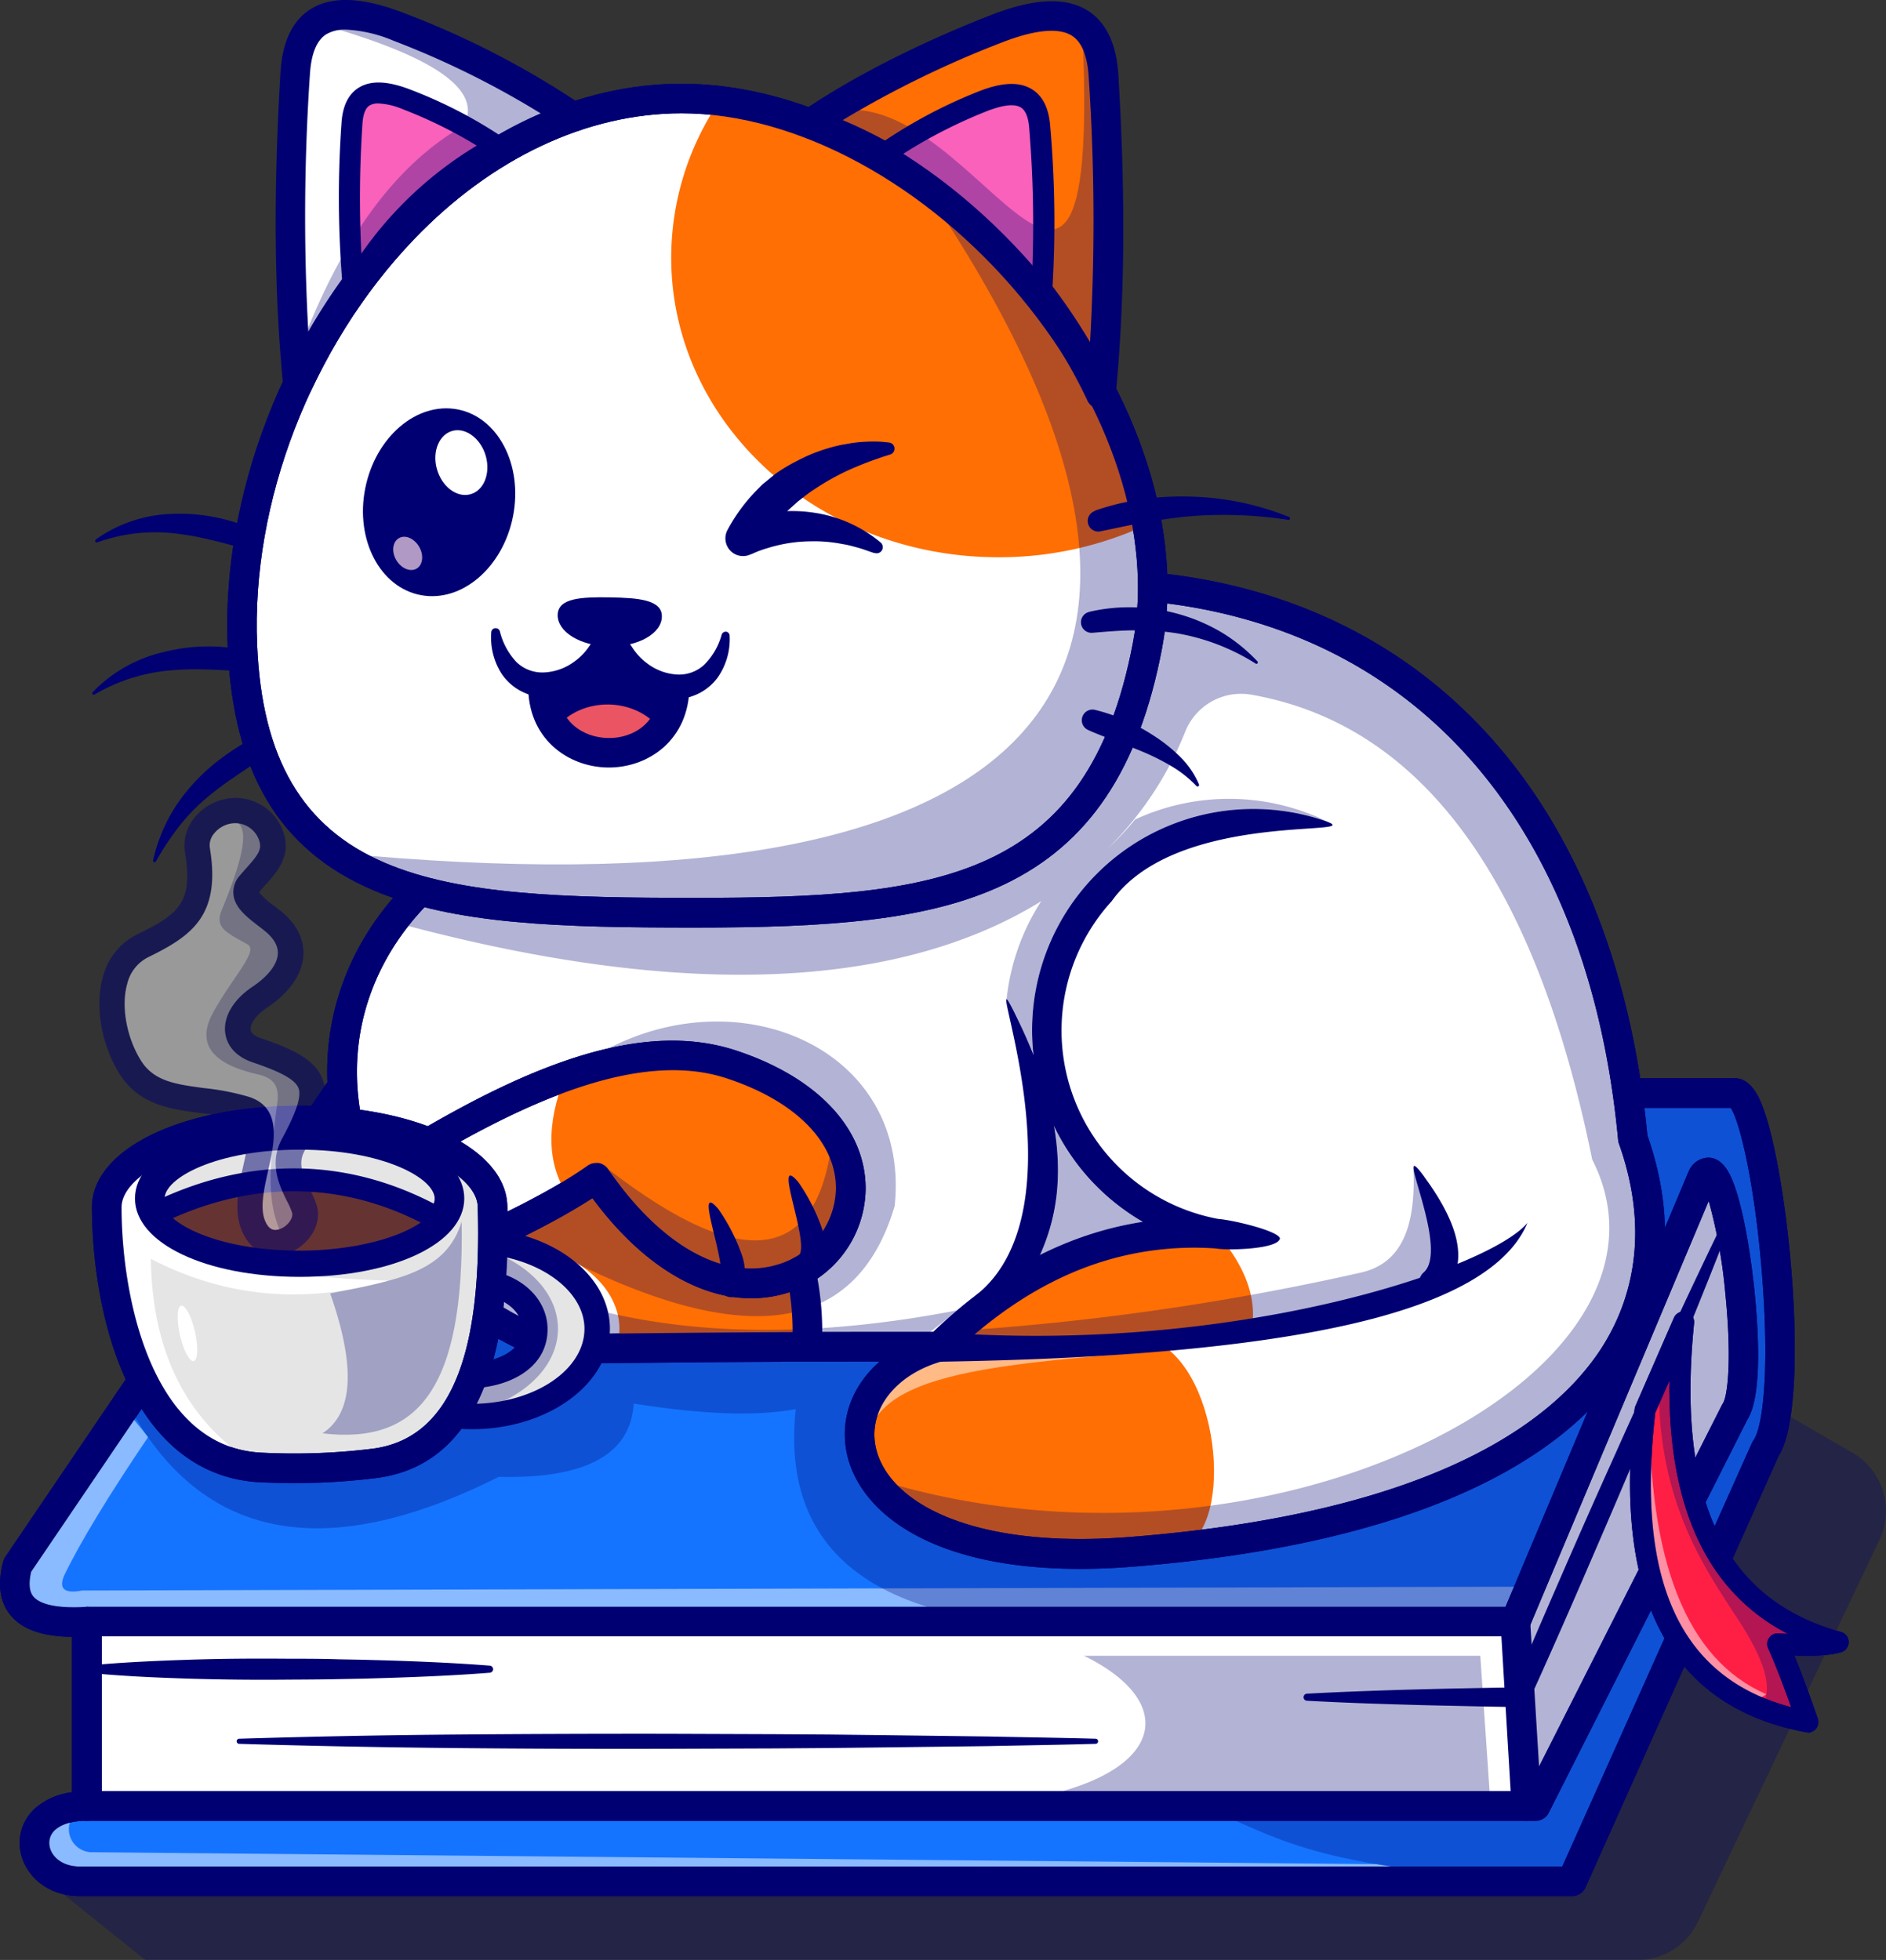 <svg xmlns="http://www.w3.org/2000/svg" viewBox="0 0 397.65 413.23"><rect x="0" y="0" width="397.65" height="413.23" fill="#333333" stroke="none"/><defs><style>.cls-1{opacity:0.3;}.cls-2,.cls-4{fill:#000072;}.cls-10,.cls-11,.cls-12,.cls-2,.cls-3,.cls-6,.cls-7,.cls-9{fill-rule:evenodd;}.cls-3{fill:#1574ff;}.cls-5{opacity:0.5;}.cls-13,.cls-6{fill:#fff;}.cls-7{fill:#ff6f03;}.cls-8{opacity:0.52;}.cls-9{fill:#f961ba;}.cls-10{fill:#ff1f45;}.cls-11{fill:#e5e5e5;}.cls-12{fill:#633;}.cls-14{fill:#b199c5;}.cls-15{fill:#eb5463;}</style></defs><title>logo 17</title><g id="图层_2" data-name="图层 2"><g id="Layer_1" data-name="Layer 1"><g class="cls-1"><path class="cls-2" d="M364.62,291.28,8.24,395.26l22.44,18H345.21a14.16,14.16,0,0,0,12.8-8.1l38.26-80.52a14.18,14.18,0,0,0-5.71-18.36Z"/></g><path class="cls-3" d="M372.24,305.46c7.24-10.09.25-75.41-6.62-75H71.23L3.68,330.08C1.62,337.91,5,342.7,18.31,341.9v38.88c-15.59,0-13.37,15.87-1.43,15.87H331.43Z"/><path class="cls-4" d="M331.43,399.77H16.88c-8,0-12.74-5.71-12.74-11.23A9.85,9.85,0,0,1,8,380.76a14.67,14.67,0,0,1,7.24-2.9V345.11c-6.28-.06-10.54-1.56-13-4.55C-.06,337.8-.58,334,.66,329.29a3.08,3.08,0,0,1,.43-1L68.64,228.7a3.12,3.12,0,0,1,2.59-1.37H365.56c2-.07,3.64,1.14,5,3.58,6.16,11.21,11.63,64.93,4.44,76.07l-40.7,90.94A3.14,3.14,0,0,1,331.43,399.77Zm-313.12-61a3.14,3.14,0,0,1,3.13,3.12v38.88a3.13,3.13,0,0,1-3.13,3.12c-3.56,0-5.47.94-6.44,1.72a3.68,3.68,0,0,0-1.48,2.92c0,2.42,2.27,5,6.49,5H329.4l40-89.34a2.9,2.9,0,0,1,.31-.54c2.06-2.86,3.46-15.48,1.68-36.41-1.58-18.56-4.66-31-6.49-33.66h-292L6.57,331.38c-.56,2.41-.41,4.17.46,5.22s3.38,2.65,11.1,2.19ZM365.8,233.57h0Z"/><g class="cls-5"><path class="cls-6" d="M26.13,297,3.68,330.08C1.77,337.33,4.52,342,15.52,342h.34c.78,0,1.59,0,2.45-.09V342l299.77-.09,4.53-7.38-305.29.81q-5.61,1.07-3.78-3.19Q18.63,321.63,31.22,303q-2.59-3.31-5.09-6.07"/></g><g class="cls-5"><path class="cls-6" d="M19.17,390.51a4.87,4.87,0,0,1,0-9.73h-.86c-15.59,0-13.38,15.86-1.43,15.86H328.71c-17.17-.87-29.28-2.08-38.51-3.61Z"/></g><g class="cls-1"><path class="cls-2" d="M364.13,230.45H71.22L26.86,295.88q23,43.25,78.29,15.5,27.48.67,28.47-15.45,22,3.49,34.15,1.16-5.42,51.48,78.51,45.25c1.9,10.79,13.81,24.76,7.38,38.44,18.06,8,25.27,13.32,75,15.86,1.11-.42,2.2-.86,3.29-1.28l40.24-89.9c7.24-10.09.25-75.41-6.62-75Z"/></g><path class="cls-6" d="M358.91,248.28c5-9.11,12.06,42,6.82,49.47l-41.94,83H18.31V341.9H319.5Z"/><path class="cls-4" d="M323.79,383.9H18.31a3.12,3.12,0,0,1-3.12-3.12V341.9a3.12,3.12,0,0,1,3.12-3.12H317.43L356,247.07c0-.1.09-.19.14-.29a4.53,4.53,0,0,1,4.05-2.7c1.81,0,3.32,1.2,4.49,3.5,2.7,5.27,4.6,17.5,5.41,26.36.83,9.13,1.2,20.87-1.68,25.38l-41.86,82.86A3.11,3.11,0,0,1,323.79,383.9ZM21.44,377.65H321.87L363,296.34a2.88,2.88,0,0,1,.22-.38c1-1.42,2-9,.54-23.39a109.31,109.31,0,0,0-3.49-19.37l-37.84,89.92A3.14,3.14,0,0,1,319.5,345H21.44Z"/><g class="cls-1"><path class="cls-2" d="M314.28,380.78H203.81c40.3-2.46,47.85-20.37,24.74-31.68h83.56Z"/></g><g class="cls-1"><path class="cls-2" d="M358.91,248.28c5-9.11,12.06,42,6.82,49.47l-41.94,83h-1.61q-1-16.92-4.1-38.88h1.42Z"/></g><path class="cls-4" d="M331.43,399.77H16.88c-8,0-12.74-5.71-12.74-11.23A9.85,9.85,0,0,1,8,380.76a14.67,14.67,0,0,1,7.24-2.9V345.11c-6.28-.06-10.54-1.56-13-4.55C-.06,337.8-.58,334,.66,329.29a3.08,3.08,0,0,1,.43-1L68.64,228.7a3.12,3.12,0,0,1,2.59-1.37H365.56c2-.07,3.64,1.14,5,3.58,6.16,11.21,11.63,64.93,4.44,76.07l-40.7,90.94A3.14,3.14,0,0,1,331.43,399.77Zm-313.12-61a3.14,3.14,0,0,1,3.13,3.12v38.88a3.13,3.13,0,0,1-3.13,3.12c-3.56,0-5.47.94-6.44,1.72a3.68,3.68,0,0,0-1.48,2.92c0,2.42,2.27,5,6.49,5H329.4l40-89.34a2.9,2.9,0,0,1,.31-.54c2.06-2.86,3.46-15.48,1.68-36.41-1.58-18.56-4.66-31-6.49-33.66h-292L6.57,331.38c-.56,2.41-.41,4.17.46,5.22s3.38,2.65,11.1,2.19ZM365.8,233.57h0Z"/><path class="cls-4" d="M323.79,383.9H18.31a3.12,3.12,0,0,1-3.12-3.12V341.9a3.12,3.12,0,0,1,3.12-3.12H317.43L356,247.07c0-.1.09-.19.14-.29a4.53,4.53,0,0,1,4.05-2.7c1.81,0,3.32,1.2,4.49,3.5,2.7,5.27,4.6,17.5,5.41,26.36.83,9.13,1.2,20.87-1.68,25.38l-41.86,82.86A3.11,3.11,0,0,1,323.79,383.9ZM21.44,377.65H321.87L363,296.34a2.88,2.88,0,0,1,.22-.38c1-1.42,2-9,.54-23.39a109.31,109.31,0,0,0-3.49-19.37l-37.84,89.92A3.14,3.14,0,0,1,319.5,345H21.44Z"/><path class="cls-4" d="M18.31,351.18c7.08-.69,14.17-1,21.25-1.24s14.16-.28,21.24-.22c3.54,0,7.08,0,10.62.12l5.31.1,5.31.15c7.08.23,14.16.53,21.24,1.09a.76.76,0,0,1,.69.81.75.75,0,0,1-.69.68c-7.08.56-14.16.86-21.24,1.09l-5.31.16-5.31.1c-3.54.08-7.08.09-10.62.11-7.08.07-14.16,0-21.24-.22s-14.17-.55-21.25-1.24a.75.75,0,0,1-.67-.82A.76.76,0,0,1,18.31,351.18Z"/><path class="cls-4" d="M50.37,366.59q22.59-.69,45.18-.88t45.17-.16l22.58.08,11.3.07,11.29.13,22.59.29c7.53.16,15.05.26,22.58.47a.54.54,0,0,1,0,1.07c-7.53.22-15.05.32-22.58.48l-22.59.28-11.29.13-11.3.08-22.58.08q-22.59.06-45.17-.16t-45.18-.89a.54.54,0,0,1,0-1.07Z"/><path class="cls-4" d="M321.83,383.9a3.13,3.13,0,0,1-3.12-2.94l-2.33-38.87a3.13,3.13,0,0,1,6.24-.37L325,380.59a3.12,3.12,0,0,1-2.93,3.3Z"/><path class="cls-4" d="M275.53,357.09q5.63-.3,11.23-.51c3.75-.14,7.49-.27,11.24-.37s7.48-.19,11.23-.26,7.48-.15,11.23-.19L318.57,357c3.54-8.46,7.19-16.86,10.85-25.27s7.37-16.79,11.14-25.14c1.86-4.19,3.76-8.36,5.66-12.53s3.81-8.35,5.74-12.5q5.78-12.48,11.79-24.86a.75.75,0,0,1,1-.34.73.73,0,0,1,.36.93c-3.29,8.56-6.71,17.07-10.19,25.56q-2.6,6.36-5.26,12.71t-5.33,12.67c-3.56,8.45-7.2,16.86-10.84,25.28s-7.35,16.79-11.14,25.14l0,.05a2,2,0,0,1-1.87,1.19c-3.74,0-7.49-.1-11.23-.18s-7.49-.15-11.23-.26-7.49-.22-11.24-.36-7.48-.31-11.23-.51a.74.74,0,0,1-.7-.78A.76.76,0,0,1,275.53,357.09Z"/><path class="cls-6" d="M344.3,240.08c-12.86-137-147.21-151.6-254-53.89-32.4,29.64-20.21,80.25,26.89,98.25q47-.65,80.76-.45c-28.43,7.91-24,48.32,40.67,43.2C333.46,319.69,358.38,279.61,344.3,240.08Z"/><path class="cls-7" d="M194.63,284l3.31,0c-28.43,7.91-24,48.32,40.67,43.2,3.69-.29,7.27-.64,10.75-1,11.18-4.31,7.84-39.51-7.49-44.1q-25.16,1.85-47.24,1.91"/><g class="cls-1"><path class="cls-2" d="M344.3,240.08C338.89,182.51,309.94,136.49,255,125.6v0c-49.69-12.1-108.58,9.3-164.66,60.62a58.84,58.84,0,0,0-7.43,8.16C153.76,213.7,195.32,205,219.54,190a47.06,47.06,0,0,0-7.31,20.72c.16-.09.7.84,1.8,3q2.19,4.38,3.85,8.57a46.64,46.64,0,0,1,60.44-49.56,19.12,19.12,0,0,1,1.94.69,47.19,47.19,0,0,0-40.94-.64,63.15,63.15,0,0,1-5.72,6.09,72.57,72.57,0,0,0,16.26-24.51,12.67,12.67,0,0,1,13.9-7.91q53.94,9.44,71.94,98C358.86,290,266,337.54,184,311.65c6.27,9.93,23.44,18,54.57,15.54C333.46,319.69,358.38,279.61,344.3,240.08Z"/></g><path class="cls-4" d="M227.7,330.77c-32.86,0-47.15-12.94-49.28-25-1.25-7.09,1.49-13.84,7.06-18.71-19.66,0-42.55.14-68.26.49a3,3,0,0,1-1.16-.2C91.49,278,74.28,259,70,236.56c-3.71-19.52,2.91-38.72,18.16-52.68,30-27.43,63.33-47.08,96.41-56.81,32.49-9.55,63.51-9.26,89.69.84,41.8,16.12,67.75,55.71,73.09,111.5,6.16,17.57,4.61,34.26-4.47,48.28-15.35,23.71-51.33,38.44-104,42.62Q233,330.78,227.7,330.77Zm-46-49.94q8.5,0,16.24,0a3.12,3.12,0,0,1,.82,6.13c-9.73,2.71-15.57,10-14.21,17.69,2.06,11.61,19.49,22.11,53.8,19.39,64.05-5.07,89.35-24.43,99.29-39.78,8-12.43,9.33-27.36,3.69-43.17a3.24,3.24,0,0,1-.16-.75c-5-53.51-29.58-91.38-69.16-106.65-52-20-120.8.94-179.64,54.76C78.77,201,72.85,218,76.15,235.39,80,255.5,95.5,272.63,117.74,281.31,141.61,281,163.05,280.83,181.72,280.83Z"/><path class="cls-7" d="M168.85,268a22.22,22.22,0,0,1-13.59,2.4c-9.09-1.18-19.64-7.54-29.57-22.06-1.74,1.22-3.7,2.49-5.9,3.8q-6.56,3.88-15.86,8.26c0,.43,0,.85,0,1.27h.22c14.61,0,26.45,8.29,26.45,18.51a13.37,13.37,0,0,1-.66,4.13q21.63-.25,40.23-.31a59.3,59.3,0,0,0-1.3-16"/><g class="cls-1"><path class="cls-2" d="M102.91,277.38a82.1,82.1,0,0,0,14.27,7.06q42.82-.58,74.67-.48,5-3.54,9.94-7.69-52.78,10.2-90.88-4.86-5.61-3.6,5.37-7.7,60.18,31.67,72.35-9.43c3.78-35.92-39.38-51.38-69.47-27.29q77.58,11.67-15.26,29.86a140.29,140.29,0,0,1-1,20.53"/></g><g class="cls-8"><path class="cls-6" d="M182.89,309.59c-7.68-25,18.9-33.32,65.45-25-44.39,3.33-68.83,5.48-65.45,25"/></g><path class="cls-6" d="M77.26,249a62.39,62.39,0,0,0,12.31,17.75q24.77-10.35,36.12-18.39c37.3,54.53,83.22-6,28.42-23.93C132.84,217.44,105.87,230.78,77.26,249Z"/><path class="cls-4" d="M158.37,273.72c-11.41,0-23.39-7.47-33.46-21.11-7.78,5.06-19.24,10.76-34.14,17a3.1,3.1,0,0,1-3.43-.69,65.7,65.7,0,0,1-12.92-18.64,3.11,3.11,0,0,1,1.16-3.93c27.47-17.46,56.11-32.55,79.5-24.9,17.31,5.66,27.56,16.63,27.43,29.35a23.19,23.19,0,0,1-16.72,21.85A25.68,25.68,0,0,1,158.37,273.72ZM125.69,245.2a3.48,3.48,0,0,1,.55,0,3.12,3.12,0,0,1,2,1.31c11,16.05,24.33,23.56,35.72,20.1a17,17,0,0,0,12.28-15.93c.11-9.86-8.54-18.59-23.12-23.36-20.33-6.64-47.52,7.47-71.85,22.75A59.31,59.31,0,0,0,90.35,263c15.21-6.45,26.49-12.24,33.53-17.23A3.09,3.09,0,0,1,125.69,245.2Z"/><path class="cls-7" d="M119.79,252.12c2.2-1.31,4.16-2.58,5.9-3.8,37.3,54.53,83.22-6,28.42-23.93-10.44-3.41-22.25-1.93-35,2.6q-6,15.16.63,25.13"/><path class="cls-4" d="M300.29,248.11q5.67,7.72,6.85,13.52,1.35,6.74-3,10.93a2.92,2.92,0,1,1-4.05-4.21c5.94-4.89-7.07-30.17.22-20.24"/><path class="cls-4" d="M227.7,330.77c-32.86,0-47.15-12.94-49.28-25-1.25-7.09,1.49-13.84,7.06-18.71-19.66,0-42.55.14-68.26.49a3,3,0,0,1-1.16-.2C91.49,278,74.28,259,70,236.56c-3.71-19.52,2.91-38.72,18.16-52.68,30-27.43,63.33-47.08,96.41-56.81,32.49-9.55,63.51-9.26,89.69.84,41.8,16.12,67.75,55.71,73.09,111.5,6.16,17.57,4.61,34.26-4.47,48.28-15.35,23.71-51.33,38.44-104,42.62Q233,330.78,227.7,330.77Zm-46-49.94q8.5,0,16.24,0a3.12,3.12,0,0,1,.82,6.13c-9.73,2.71-15.57,10-14.21,17.69,2.06,11.61,19.49,22.11,53.8,19.39,64.05-5.07,89.35-24.43,99.29-39.78,8-12.43,9.33-27.36,3.69-43.17a3.24,3.24,0,0,1-.16-.75c-5-53.51-29.58-91.38-69.16-106.65-52-20-120.8.94-179.64,54.76C78.77,201,72.85,218,76.15,235.39,80,255.5,95.5,272.63,117.74,281.31,141.61,281,163.05,280.83,181.72,280.83Z"/><path class="cls-4" d="M214,213.72q9.84,19.65,9,35.49a42.22,42.22,0,0,1-12.78,28.26,3.11,3.11,0,0,1-4.42-4.39c24-19.1-.17-76.12,8.21-59.36"/><path class="cls-4" d="M151.46,254.91a39.55,39.55,0,0,1,4.78,9.19,11.76,11.76,0,0,1,.33,7.71,2.54,2.54,0,0,1-4.79-1.71c1.79-3.37-5.83-21.64-.32-15.19"/><path class="cls-6" d="M143.7,20.77c52.7,0,108.07,63.69,98.23,115.39s-42.72,56.29-95.41,56.29-93.06-1.59-95.42-56.29S91,20.77,143.7,20.77Z"/><path class="cls-4" d="M146.52,195.57c-28,0-50.68-.58-67.81-7.88C58.9,179.24,49.13,162.91,48,136.3c-1.36-31.79,12-66.33,34.79-90.16C100.37,27.77,122,17.65,143.7,17.65c26.53,0,55.1,15.39,76.43,41.16,20.21,24.42,29.51,53.56,24.87,77.94-4.85,25.45-15.45,41.27-33.37,49.77C195.74,194.06,174.93,195.57,146.52,195.57ZM143.7,23.89c-20,0-40,9.44-56.42,26.57C65.59,73.1,52.93,105.89,54.22,136c1,23.93,9.59,38.52,26.94,45.92,16,6.83,38.14,7.38,65.36,7.38,51.09,0,82.8-3.62,92.34-53.75,4.3-22.57-4.5-49.78-23.54-72.78C195.46,38.8,168,23.89,143.7,23.89Z"/><path class="cls-7" d="M151.69,21.25c41.64,4.92,82.8,47.07,90.2,89.34a73.82,73.82,0,0,1-31.37,6.9c-38.11,0-69-28.3-69-63.2a59,59,0,0,1,10.17-33"/><path class="cls-4" d="M187.59,95.86A75,75,0,0,0,179.18,99a51.63,51.63,0,0,0-7.59,4.24c-1.21.77-2.29,1.68-3.41,2.53l-1.56,1.41c-.25.24-.53.45-.77.7l-.72.77a37.9,37.9,0,0,0-5.09,6.63l-4.93-5.18.6-.26.51-.2c.34-.12.68-.25,1-.35.66-.22,1.33-.39,2-.57a32.64,32.64,0,0,1,4-.74,30.86,30.86,0,0,1,8.09.07,28.45,28.45,0,0,1,7.7,2.18,28,28,0,0,1,6.64,4.13,1.29,1.29,0,0,1-1.18,2.24l-.14,0c-1.16-.35-2.24-.8-3.37-1.11s-2.23-.62-3.37-.79a30.26,30.26,0,0,0-6.69-.57,30.61,30.61,0,0,0-6.55.76c-.54.11-1.06.26-1.59.39l-1.56.47c-.51.17-1,.34-1.51.54l-.71.3-.33.15-.25.12-.1,0a3.71,3.71,0,0,1-5-1.76,3.77,3.77,0,0,1,.14-3.46,36.55,36.55,0,0,1,6.17-8.35l.92-.93c.3-.31.65-.57,1-.85l2-1.64A37.56,37.56,0,0,1,168,97.2a35.81,35.81,0,0,1,9.53-3.43c.83-.13,1.65-.3,2.47-.41s1.65-.19,2.49-.22a25.84,25.84,0,0,1,5,.17,1.29,1.29,0,0,1,1.1,1.46,1.3,1.3,0,0,1-.89,1.06Z"/><g class="cls-1"><path class="cls-2" d="M194.47,39c31.45,22.67,54,62.6,47.46,97.18-9.84,51.71-42.72,56.29-95.41,56.29-31.47,0-58.54-.57-75.74-12.68C215.71,193.9,268.44,147.43,194.47,39"/></g><path class="cls-6" d="M62.79,81h0c12.26-26.08,33.12-47.81,58-56.33A181,181,0,0,0,84.18,5.71c-14.27-5.54-21.25-2.15-22,9.85C60.91,37.74,60.72,59.52,62.79,81Z"/><path class="cls-4" d="M62.79,84.11a3,3,0,0,1-1-.18,3.13,3.13,0,0,1-2.09-2.64c-1.89-19.6-2.07-40.55-.57-65.92C59.49,8.93,61.6,4.43,65.38,2c4.53-2.91,11.05-2.65,19.93.8a184.49,184.49,0,0,1,37.28,19.27,3.12,3.12,0,0,1-.75,5.53c-23.1,7.9-43.59,27.84-56.21,54.71a3.23,3.23,0,0,1-.58.84A3.15,3.15,0,0,1,62.79,84.11ZM72.92,6.25a7.68,7.68,0,0,0-4.17,1c-2,1.29-3.15,4.14-3.41,8.48A444.19,444.19,0,0,0,65,69.91c12.26-21.35,29.55-37.62,49-46a185.34,185.34,0,0,0-31-15.31A29.36,29.36,0,0,0,72.92,6.25Z"/><path class="cls-9" d="M74.48,60.31h0a77.39,77.39,0,0,1,30.35-29.46,94.66,94.66,0,0,0-19.17-9.91C78.2,18,74.55,19.81,74.18,26.08A219.37,219.37,0,0,0,74.48,60.31Z"/><path class="cls-4" d="M74.48,62.54a2.39,2.39,0,0,1-.59-.08,2.24,2.24,0,0,1-1.63-1.94A219.91,219.91,0,0,1,72,26c.21-3.57,1.41-6.08,3.55-7.46,2.55-1.63,6.14-1.52,11,.36A97.9,97.9,0,0,1,106.09,29a2.23,2.23,0,0,1-.22,3.82A74.87,74.87,0,0,0,76.42,61.4a1.93,1.93,0,0,1-.13.21A2.25,2.25,0,0,1,74.48,62.54Zm5.29-40.73a3.46,3.46,0,0,0-1.86.43c-.88.57-1.38,1.9-1.5,4a233.91,233.91,0,0,0-.22,27.22A79.91,79.91,0,0,1,100.52,30.7,96.39,96.39,0,0,0,84.85,23,14.79,14.79,0,0,0,79.77,21.81Z"/><g class="cls-1"><path class="cls-2" d="M64.89,76.74c12.46-24.17,32.39-44,55.94-52.09A181,181,0,0,0,84.18,5.71C76,2.55,70.27,2.3,66.69,4.89Q104,15.24,97.76,26.52,75.59,39.12,62.35,76h0c.86.26,1.7.51,2.54.74"/></g><path class="cls-7" d="M264,279.72q1.37-9.53-7.41-19.68-26.07-1.69-48.52,15.23A104,104,0,0,0,197.94,284q39.33-.62,66-4.27"/><path class="cls-7" d="M232.08,83.12v0c-12.55-26.71-35.74-48.32-61.25-57,10.61-7.25,24.93-14.43,39.36-20,14.61-5.67,21.76-2.2,22.49,10.09C234,38.81,234.21,61.12,232.08,83.12Z"/><path class="cls-4" d="M232.08,86.24a3.12,3.12,0,0,1-2.5-1.26l0,0a2.82,2.82,0,0,1-.31-.53c-12.12-25.79-34.9-47-59.44-55.43a3.11,3.11,0,0,1-.75-5.53c10.57-7.22,24.77-14.45,40-20.37,9.07-3.52,15.72-3.79,20.35-.82,3.85,2.48,6,7.06,6.38,13.64,1.54,26,1.35,47.41-.59,67.5a3.11,3.11,0,0,1-2.27,2.7A3,3,0,0,1,232.08,86.24Zm-54.4-60.92c21,8.83,39.71,25.69,52.15,46.84a453.77,453.77,0,0,0-.28-55.88c-.26-4.47-1.45-7.41-3.53-8.74-2.74-1.77-7.83-1.29-14.71,1.39A215.42,215.42,0,0,0,177.68,25.32Z"/><path class="cls-9" d="M219.49,63.4h0c-8.64-11.45-20.89-22.27-33-31a101.57,101.57,0,0,1,20.34-10.93c7.93-3.23,11.87-1.39,12.37,5.31A234.62,234.62,0,0,1,219.49,63.4Z"/><path class="cls-4" d="M219.49,65.63a2.24,2.24,0,0,1-1.82-.94c-9.68-12.81-23-23.64-32.47-30.47a2.22,2.22,0,0,1,0-3.63A103.84,103.84,0,0,1,206,19.41c5.08-2.07,8.87-2.26,11.58-.59,2.27,1.41,3.57,4,3.85,7.8a233.41,233.41,0,0,1,.28,37,2.21,2.21,0,0,1-1.75,2A1.88,1.88,0,0,1,219.49,65.63ZM190.37,32.48c8.27,6.16,18.66,14.84,27.26,25A246.42,246.42,0,0,0,217,27c-.17-2.27-.77-3.73-1.76-4.34s-3-.91-7.55.93A103.25,103.25,0,0,0,190.37,32.48Z"/><g class="cls-1"><path class="cls-2" d="M232.08,83.12v0c-12.33-26.24-34.93-47.56-59.91-56.58.4-.75.82-1.49,1.28-2.22h0c30.56-11.81,59,72.4,54.72-19.07,2.72,2,4.19,5.65,4.5,10.87,1.34,22.71,1.54,45-.59,67"/></g><path class="cls-4" d="M200.13,286.21a3.11,3.11,0,1,1-4.37-4.44q15-14.73,31.9-20.79a71.09,71.09,0,0,1,13.28-3.38c-1.08-.62-2.14-1.29-3.16-2a46.64,46.64,0,0,1,40.54-82.87C292,177,248.63,170,234.39,190a40.42,40.42,0,0,0,22.48,67c2.89.19,12.62,2.48,13,4.1-.35,2.27-10.85,2.59-13.64,2.11a65.25,65.25,0,0,0-26.5,3.68q-15.54,5.6-29.63,19.38"/><path class="cls-4" d="M20.18,113.76a29.06,29.06,0,0,1,16.2-5.41,38.33,38.33,0,0,1,16.92,3.19,2.24,2.24,0,0,1-1.49,4.21h0c-2.6-.68-5.14-1.43-7.72-2a58.73,58.73,0,0,0-7.77-1.35,37.37,37.37,0,0,0-7.91.08,36.69,36.69,0,0,0-7.9,1.87.32.32,0,0,1-.3-.56Z"/><path class="cls-4" d="M51,141.5c-2.69-.12-5.33-.32-8-.36a61.08,61.08,0,0,0-7.89.28,38.08,38.08,0,0,0-15.17,5,.32.32,0,0,1-.44-.11.32.32,0,0,1,.05-.38,30.09,30.09,0,0,1,14.83-8.42A38.62,38.62,0,0,1,43,136.3a37.17,37.17,0,0,1,8.57.78A2.24,2.24,0,0,1,51,141.5Z"/><path class="cls-4" d="M56.33,159c-2.26,1.75-4.62,3.24-6.86,4.8a66.56,66.56,0,0,0-6.47,4.9,41.11,41.11,0,0,0-5.55,5.93,58.72,58.72,0,0,0-4.58,7h0a.33.33,0,0,1-.6-.23,36.93,36.93,0,0,1,2.92-8.19,35.36,35.36,0,0,1,5-7.35,40.49,40.49,0,0,1,6.5-6,57.57,57.57,0,0,1,7.27-4.61h0A2.23,2.23,0,0,1,56.33,159Z"/><path class="cls-4" d="M230.85,107.67A52.15,52.15,0,0,1,241,105.24a60.09,60.09,0,0,1,10.47-.52A59.11,59.11,0,0,1,271.79,109a.31.31,0,0,1,.18.42.32.32,0,0,1-.35.19,89.38,89.38,0,0,0-20-.82c-3.3.25-6.56.73-9.81,1.28s-6.46,1.27-9.71,1.94h0a2.23,2.23,0,0,1-1.21-4.29Z"/><path class="cls-4" d="M158.37,273.72c-11.41,0-23.39-7.47-33.46-21.11-7.78,5.06-19.24,10.76-34.14,17a3.1,3.1,0,0,1-3.43-.69,65.7,65.7,0,0,1-12.92-18.64,3.11,3.11,0,0,1,1.16-3.93c27.47-17.46,56.11-32.55,79.5-24.9,17.31,5.66,27.56,16.63,27.43,29.35a23.19,23.19,0,0,1-16.72,21.85A25.68,25.68,0,0,1,158.37,273.72ZM125.69,245.2a3.48,3.48,0,0,1,.55,0,3.12,3.12,0,0,1,2,1.31c11,16.05,24.33,23.56,35.72,20.1a17,17,0,0,0,12.28-15.93c.11-9.86-8.54-18.59-23.12-23.36-20.33-6.64-47.52,7.47-71.85,22.75A59.31,59.31,0,0,0,90.35,263c15.21-6.45,26.49-12.24,33.53-17.23A3.09,3.09,0,0,1,125.69,245.2Z"/><path class="cls-4" d="M229.65,129a37.26,37.26,0,0,1,9.61-.95,38.16,38.16,0,0,1,9.61,1.52,37.25,37.25,0,0,1,8.86,3.86,35.91,35.91,0,0,1,7.38,6,.33.33,0,0,1,0,.46.33.33,0,0,1-.39,0A45.4,45.4,0,0,0,248,133.5a52.63,52.63,0,0,0-8.77-.6c-2.93,0-5.87.27-8.84.51h0a2.23,2.23,0,0,1-.7-4.4Z"/><path class="cls-4" d="M230.71,149.63a36.82,36.82,0,0,1,6.52,2.21,41.28,41.28,0,0,1,6.12,3.33,33.17,33.17,0,0,1,5.49,4.41,18.07,18.07,0,0,1,3.95,5.79.33.33,0,0,1-.17.43.34.34,0,0,1-.36-.08h0a24.29,24.29,0,0,0-5.08-4.07,48.47,48.47,0,0,0-5.74-2.94c-2-.86-4-1.61-6-2.39s-4.07-1.52-6.08-2.44h0a2.25,2.25,0,0,1,1.43-4.23Z"/><g class="cls-1"><path class="cls-2" d="M302.77,269.79q2-10.53-4.76-23.44c.6,13.62-3.28,20.28-11.27,22a546.15,546.15,0,0,1-88.85,12.48q10.65,6.94,66.07-1.15,29-4.61,38.81-9.94"/></g><path class="cls-4" d="M170.16,287.09h-.26a3.13,3.13,0,0,1-2.86-3.37,56.26,56.26,0,0,0-1.25-15.13,3.12,3.12,0,1,1,6.13-1.21,62.24,62.24,0,0,1,1.34,16.85A3.12,3.12,0,0,1,170.16,287.09Z"/><path class="cls-10" d="M355,278.69q-4.16,9.53-8.11,18.59-6.8,58,34.28,65.71-3.7-10.69-6.27-16.4,9.19.65,12.67-.42Q349.2,335.69,355,278.69Z"/><path class="cls-4" d="M381.14,365.22a1.84,1.84,0,0,1-.41,0c-28.61-5.37-40.75-28.3-36.08-68.16a2,2,0,0,1,.17-.63l8.11-18.59a2.23,2.23,0,0,1,4.26,1.12c-3.76,37.08,6.36,58.38,30.94,65.1a2.23,2.23,0,0,1,.06,4.29c-2.09.63-5.34.87-9.86.7,1.44,3.51,3.08,7.95,4.92,13.25a2.23,2.23,0,0,1-2.11,3ZM349,297.87c-4.09,35.53,5.29,55.89,28.66,62.06-1.87-5.22-3.5-9.39-4.86-12.42a2.23,2.23,0,0,1,2.19-3.14l2,.12c-17-8.77-25.35-26.67-25-53.42Z"/><g class="cls-5"><path class="cls-6" d="M346,307.72q-1.71,39.72,23.17,51.49c1.05-.61,2.14-1.29,3.26-2q-25.21-10.92-24.63-62.05-1.05,6.63-1.8,12.61"/></g><g class="cls-1"><path class="cls-2" d="M353.42,282.25l-3.69,8.46v0h0c-.32,23.89,8,37.46,15.6,49,3.23,4.91,10.1,15.18,5.87,20.32,4.37,1.55,4.14,1.8,9.95,2.89q-3.7-10.69-6.27-16.4,9.19.65,12.67-.42Q349.28,335.72,355,278.92q-.76,1.62-1.53,3.33"/></g><path class="cls-11" d="M63.18,236.25c22.46,0,40.67,8.19,40.67,18.3,1,34.06-7.37,51.82-25,54a137.18,137.18,0,0,1-23.92.85c-25.5-1.3-32.4-34.59-32.4-54.84C22.51,244.44,40.72,236.25,63.18,236.25Z"/><path class="cls-4" d="M62.11,312.69q-3.66,0-7.36-.18c-12.43-.64-22.27-8.3-28.46-22.16s-6.91-29.7-6.91-35.8c0-12.21,18.83-21.42,43.8-21.42s43.74,9.18,43.79,21.37c1,35.52-8.3,54.75-27.76,57.14A138.31,138.31,0,0,1,62.11,312.69Zm1.07-73.31c-22.13,0-37.55,8-37.55,15.17,0,18.65,6.2,50.54,29.44,51.72a135.16,135.16,0,0,0,23.38-.82c15.94-2,23.22-18.58,22.28-50.81v-.09C100.73,247.37,85.3,239.38,63.18,239.38Z"/><path class="cls-6" d="M54.91,309.39c-25.5-1.3-32.4-34.59-32.4-54.84,0-5.09,4.61-9.68,12.05-13Q19.45,268.22,81.9,270q-26.66,7.59-50.1-4.59.45,30.56,23.11,44"/><path class="cls-4" d="M63.18,269.21c-19.79,0-34.72-7.11-34.72-16.53s14.93-16.53,34.72-16.53,34.71,7.1,34.71,16.53S83,269.21,63.18,269.21Zm0-26.82c-17.64,0-28.47,6-28.47,10.29S45.54,263,63.18,263s28.47-6,28.47-10.28S80.82,242.39,63.18,242.39Z"/><path class="cls-12" d="M92.87,257.27c-4.42,5.14-16,8.81-29.69,8.81-14.74,0-27.12-4.28-30.61-10.07C52.43,246.12,73.23,246.05,92.87,257.27Z"/><path class="cls-4" d="M63.18,268.48c-15.49,0-28.61-4.51-32.66-11.23a2.37,2.37,0,0,1-.25-1.91,2.4,2.4,0,0,1,1.23-1.47c21.06-10.49,42.69-10,62.56,1.31a2.4,2.4,0,0,1,1.17,1.68,2.36,2.36,0,0,1-.54,2C89.66,264.69,77.29,268.48,63.18,268.48ZM36.45,256.83c4.28,3.66,13.88,6.85,26.73,6.85,10.49,0,20.32-2.35,25.53-5.93C72,249.26,54.06,249,36.45,256.83Z"/><path class="cls-11" d="M103.91,261.91c12.49,1.48,22,9.09,22,18.24,0,10.22-11.84,18.5-26.45,18.5a38.86,38.86,0,0,1-3.93-.2A36.67,36.67,0,0,0,99.77,290c6.17-.29,13-3.2,13-9.74,0-4.44-3.57-8.33-9.25-9.6C103.75,267.89,103.87,265,103.91,261.91Z"/><path class="cls-4" d="M99.45,301.33a41.62,41.62,0,0,1-4.21-.22,2.67,2.67,0,0,1-1.92-4.19,33.7,33.7,0,0,0,3.93-7.83,2.68,2.68,0,0,1,2.39-1.76c3.89-.18,10.46-1.88,10.46-7.07,0-3.27-2.81-6-7.15-7a2.68,2.68,0,0,1-2.08-2.82c.21-2.7.33-5.59.37-8.57a2.68,2.68,0,0,1,3-2.63c14.11,1.68,24.35,10.47,24.35,20.9C128.58,291.83,115.51,301.33,99.45,301.33Zm2.22-8.8c-.48,1.2-1,2.35-1.57,3.44,12.81-.23,23.13-7.24,23.13-15.82,0-6.88-7-13-16.71-15.1,0,1.24-.1,2.45-.17,3.64,5.53,2,9.1,6.45,9.1,11.57C115.45,287.71,108.79,291.68,101.67,292.53Z"/><path class="cls-4" d="M62.11,312.69q-3.66,0-7.36-.18c-12.43-.64-22.27-8.3-28.46-22.16s-6.91-29.7-6.91-35.8c0-12.21,18.83-21.42,43.8-21.42s43.74,9.18,43.79,21.37c1,35.52-8.3,54.75-27.76,57.14A138.31,138.31,0,0,1,62.11,312.69Zm1.07-73.31c-22.13,0-37.55,8-37.55,15.17,0,18.65,6.2,50.54,29.44,51.72a135.16,135.16,0,0,0,23.38-.82c15.94-2,23.22-18.58,22.28-50.81v-.09C100.73,247.37,85.3,239.38,63.18,239.38Z"/><g class="cls-1"><path class="cls-2" d="M95.55,298.4a36.23,36.23,0,0,0,4.22-8.4c6.17-.29,13-3.2,13-9.74,0-4.44-3.57-8.33-9.25-9.6q.25-3.24.34-6.75c8.21,3.14,13.78,9.23,13.78,16.24,0,9.18-9.56,16.8-22.1,18.25"/></g><g class="cls-5"><path class="cls-6" d="M54.79,210.21c7.1-4.78,8.9-11.05,2.75-16-3.24-2.63-7.34-5-4.93-7.88,2.61-3.13,5.81-5.63,4.72-9.56a8,8,0,0,0-9-5.75c-4,.65-7.38,4.26-6.72,8.27,2,12.23-2.32,15.64-11.54,20.13-8.64,4.2-7.73,17.5-2.63,25.63s15.09,5.83,24.23,8.77c8.22,2.64-1.46,16.33,1.65,24.39,3,7.81,12.25,1.93,10.83-3.24-.88-3.23-5.28-8.1-2.39-13.51,6.55-12.27,5.84-15.45-7.6-20C48.14,219.39,49.27,213.87,54.79,210.21Z"/><path class="cls-4" d="M58.06,264.63c-2.71,0-5.63-1.41-7.21-5.5s-.48-9.24.52-13.68c1.52-6.72,1.42-8.51-.49-9.12a48.67,48.67,0,0,0-8.53-1.64c-6.41-.84-13-1.71-17.14-8.26-3.86-6.14-5.27-14.39-3.51-20.52A13.79,13.79,0,0,1,28.93,197c8.86-4.32,11.81-6.76,10.07-17.28a9.17,9.17,0,0,1,1.69-6.91,11.15,11.15,0,0,1,7.24-4.44,10.65,10.65,0,0,1,12,7.68c1.3,4.66-1.6,7.89-3.93,10.49-.43.49-.88,1-1.3,1.49l-.07.09a15.23,15.23,0,0,0,3.13,2.83l1.5,1.17c4.09,3.33,4.82,6.84,4.71,9.2-.18,4-2.83,7.89-7.66,11.14h0c-2.57,1.7-3.59,3.6-3.45,4.64s1.45,1.56,2.23,1.82c6.77,2.29,11.29,4.5,12.87,8.48s-.11,8.45-3.77,15.3c-1.38,2.58-.42,4.92,1.2,8.19a20.45,20.45,0,0,1,1.42,3.35c1.2,4.37-2.22,8.7-6.15,10A8.32,8.32,0,0,1,58.06,264.63Zm-8.43-91.07a6.07,6.07,0,0,0-.85.06A5.86,5.86,0,0,0,45,175.91a3.83,3.83,0,0,0-.75,2.9c2.36,14.29-3.9,18.54-13,23a8.44,8.44,0,0,0-4.42,5.6c-1.35,4.69-.15,11.35,2.89,16.2,2.77,4.42,7.42,5,13.3,5.8a52.33,52.33,0,0,1,9.48,1.85c7,2.27,5.39,9.55,4.07,15.4-.87,3.88-1.78,7.89-.74,10.57.9,2.35,2.2,2.22,3.09,1.93,1.65-.54,3-2.31,2.66-3.49a15,15,0,0,0-1.05-2.4c-1.55-3.14-3.9-7.88-1.12-13.08,2.33-4.35,4.36-8.67,3.51-10.81-.69-1.73-3.56-3.34-9.6-5.38-4.57-1.54-5.61-4.54-5.83-6.19-.45-3.43,1.72-7.09,5.79-9.8,3.27-2.19,5.2-4.72,5.3-6.93.07-1.65-.85-3.26-2.75-4.8-.45-.37-.92-.73-1.39-1.09-2.41-1.86-4.91-3.79-5.22-6.56a5.23,5.23,0,0,1,1.32-4c.46-.56.95-1.11,1.43-1.64,2.32-2.59,3.22-3.82,2.76-5.49A5.32,5.32,0,0,0,49.63,173.56Zm5.16,36.65h0Z"/><g class="cls-1"><path class="cls-2" d="M54.79,210.21c7.1-4.78,8.9-11.05,2.75-16-3.24-2.63-7.34-5-4.93-7.88,2.61-3.13,5.81-5.63,4.72-9.56a8,8,0,0,0-9-5.75,8.49,8.49,0,0,0-3.93,1.74c-.37.34-.74.69-1.12,1.06h0c8.61-2.86,11-.13,3.47,18.06-1.55,3.75,1,4.71,5.47,7.25,2.37,1.34-3.26,7-7.31,14.4-4.22,7.73,1.81,11.26,9.52,13,5.32,1.22,4.14,4.92,3.72,8.37-1.86,15.1-1.38,20.35,1.89,26.69h0a21.62,21.62,0,0,0,2.15-1.32,5.39,5.39,0,0,0,2-5.31c-.88-3.23-5.28-8.1-2.39-13.51,6.55-12.27,5.84-15.45-7.6-20-6-2.05-4.92-7.57.6-11.23"/></g></g><g class="cls-1"><path class="cls-2" d="M223,249.21a41.86,41.86,0,0,1-3.71,15.36,75,75,0,0,1,8.35-3.59,71.09,71.09,0,0,1,13.28-3.38c-1.08-.62-2.14-1.29-3.16-2a46.49,46.49,0,0,1-15.49-18,52.44,52.44,0,0,1,.73,11.65"/></g><path class="cls-4" d="M146.52,195.57c-28,0-50.68-.58-67.81-7.88C58.9,179.24,49.13,162.91,48,136.3c-1.36-31.79,12-66.33,34.79-90.16C100.37,27.77,122,17.65,143.7,17.65c26.53,0,55.1,15.39,76.43,41.16,20.21,24.42,29.51,53.56,24.87,77.94-4.85,25.45-15.45,41.27-33.37,49.77C195.74,194.06,174.93,195.57,146.52,195.57ZM143.7,23.89c-20,0-40,9.44-56.42,26.57C65.59,73.1,52.93,105.89,54.22,136c1,23.93,9.59,38.52,26.94,45.92,16,6.83,38.14,7.38,65.36,7.38,51.09,0,82.8-3.62,92.34-53.75,4.3-22.57-4.5-49.78-23.54-72.78C195.46,38.8,168,23.89,143.7,23.89Z"/><g class="cls-1"><path class="cls-2" d="M68,302.2c20.11,2.38,29.92-9.33,29.34-44.64C94.13,268,84.49,269.81,69.62,272.7q8.13,23.15-1.63,29.5"/></g><path class="cls-6" d="M38.19,275.29c.87-.21,2.18,2.24,2.91,5.46s.63,6-.25,6.2-2.18-2.25-2.91-5.47-.63-6,.25-6.19"/><path class="cls-4" d="M381.14,365.22a1.84,1.84,0,0,1-.41,0c-28.61-5.37-40.75-28.3-36.08-68.16a2,2,0,0,1,.17-.63l8.11-18.59a2.23,2.23,0,0,1,4.26,1.12c-3.76,37.08,6.36,58.38,30.94,65.1a2.23,2.23,0,0,1,.06,4.29c-2.09.63-5.34.87-9.86.7,1.44,3.51,3.08,7.95,4.92,13.25a2.23,2.23,0,0,1-2.11,3ZM349,297.87c-4.09,35.53,5.29,55.89,28.66,62.06-1.87-5.22-3.5-9.39-4.86-12.42a2.23,2.23,0,0,1,2.19-3.14l2,.12c-17-8.77-25.35-26.67-25-53.42Z"/><path class="cls-4" d="M198,287.1a3.11,3.11,0,0,1-.1-6.22c62.73,4.7,116.25-13.49,124.16-23.06q-6,14.3-37.85,21.49-30.6,6.92-86.21,7.79"/><g class="cls-1"><path class="cls-2" d="M175.62,238.77c11.27,32.26-25.58,45.31-47.3,7.78q43.26,33.42,47.3-7.78"/></g><path class="cls-4" d="M168.31,249.22a40.14,40.14,0,0,1,4.78,9.19,11.83,11.83,0,0,1,.33,7.71,2.54,2.54,0,1,1-4.79-1.71c1.78-3.37-5.84-21.64-.32-15.19"/><path class="cls-4" d="M96.44,86.31C87.83,84.7,79.14,92.16,77,103s3.15,20.88,11.76,22.48,17.29-5.84,19.41-16.65S105,87.92,96.44,86.31Z"/><path class="cls-13" d="M95.45,90.83c-2.85.73-4.35,4.33-3.35,8s4.11,6.13,7,5.4,4.34-4.34,3.35-8S98.29,90.1,95.45,90.83Z"/><path class="cls-14" d="M84.2,113.41c-1.38.71-1.71,2.75-.73,4.54s2.87,2.68,4.25,2,1.71-2.74.73-4.54S85.58,112.7,84.2,113.41Z"/><path class="cls-4" d="M139.55,130c-.05,3.57-5,6.38-11.09,6.29s-10.94-3.07-10.88-6.64,5-3.8,11-3.7S139.61,126.44,139.55,130Z"/><path class="cls-4" d="M153.84,134.06a14.09,14.09,0,0,1-2.51,8.77,11.21,11.21,0,0,1-3.85,3.3,12.4,12.4,0,0,1-5,1.34,14.51,14.51,0,0,1-5-.58A16.9,16.9,0,0,1,133,144.8a17.84,17.84,0,0,1-3.75-3.3c-.26-.33-.52-.66-.77-1l-.35-.52-.18-.26c0-.09-.14-.22-.09-.13a1,1,0,0,0,.75.42.94.94,0,0,0,.75-.4l-.09.13-.19.25-.37.52-.8,1a17.54,17.54,0,0,1-3.85,3.18,16.84,16.84,0,0,1-4.58,1.94,14.58,14.58,0,0,1-5,.42,12.29,12.29,0,0,1-4.92-1.49,11.28,11.28,0,0,1-3.74-3.42,14.18,14.18,0,0,1-2.24-8.84.9.9,0,0,1,1-.85.91.91,0,0,1,.81.64v0a14.54,14.54,0,0,0,3.52,6.52,7.84,7.84,0,0,0,5.85,2.16,11.61,11.61,0,0,0,6.14-2.14,12.68,12.68,0,0,0,2.46-2.22l.51-.64.56-.79a5.11,5.11,0,0,1,1.93-1.64,5.37,5.37,0,0,1,2.41-.54,5.26,5.26,0,0,1,2.4.62,5.18,5.18,0,0,1,1.88,1.69l.53.81.5.66a12.31,12.31,0,0,0,2.38,2.29,11.51,11.51,0,0,0,6.07,2.33,7.79,7.79,0,0,0,5.9-2,14.2,14.2,0,0,0,3.73-6.4v0a.9.9,0,0,1,1.14-.57A.89.89,0,0,1,153.84,134.06Z"/><path class="cls-4" d="M114.48,144.47a14.1,14.1,0,0,0,2.76,9c5.24,6.85,16.61,7,22,.3a14.19,14.19,0,0,0,3-8.94,30.17,30.17,0,0,1-13.81-6.48C124.49,141.82,120,144.2,114.48,144.47Z"/><path class="cls-15" d="M117.24,153.48c5.24,6.85,16.61,7,22,.3C134,146.91,122.65,146.76,117.24,153.48Z"/><path class="cls-4" d="M128.38,161.82h-.24c-8.45-.12-16.92-6.12-16.77-17.39l6.22.08c-.1,7.56,5.27,11,10.63,11.09s10.83-3.24,10.93-10.8l6.21.08C145.22,156,136.75,161.82,128.38,161.82Z"/></g></g></svg>